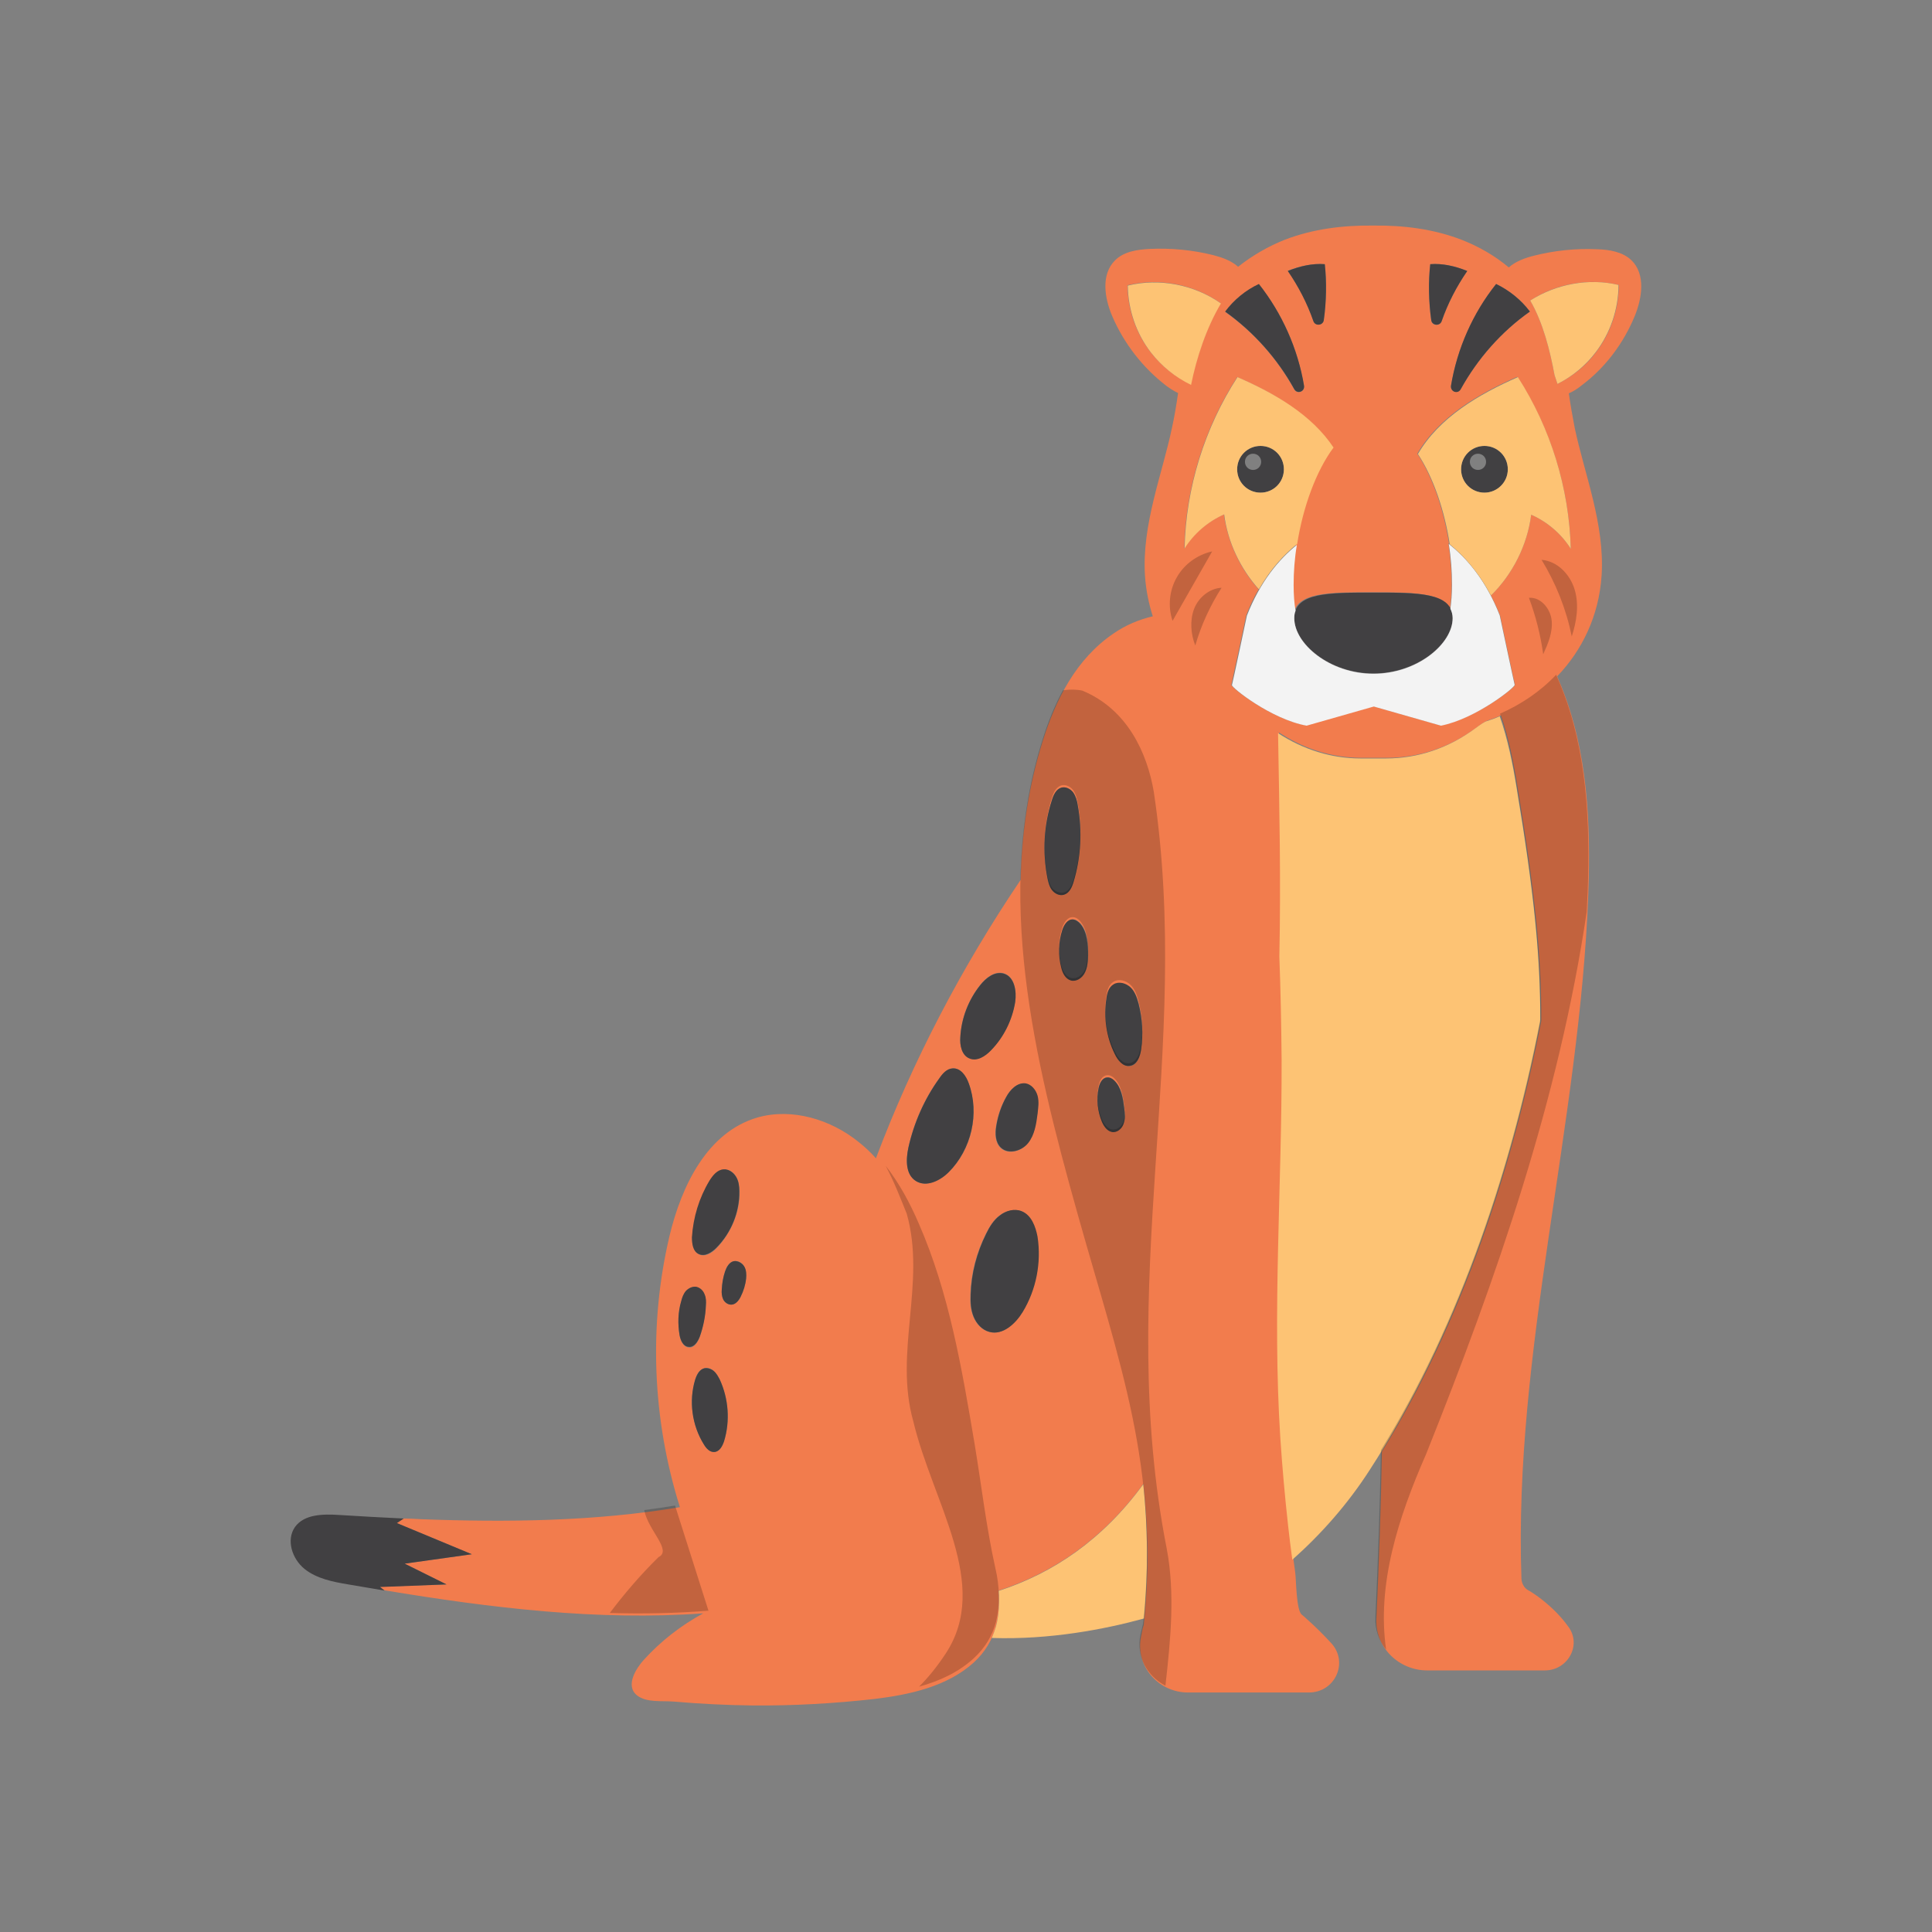 <svg xmlns="http://www.w3.org/2000/svg" xmlns:xlink="http://www.w3.org/1999/xlink" version="1.1" id="svg-edited-version" x="0px" y="0px" viewBox="0 0 595.3 595.3" enable-background="new 0 0 595.3 595.3" xml:space="preserve" class="injected-svg" data-src="https://preview.pixlr.com/images/svg/100/1/8fd38efbbe15f09392c73b8d1e0748c5967d15674ef671b0ff69e6bbc371f24e.svg">
<rect x="0" y="0" width="595.3" height="595.3" fill="#808080" stroke="none"/>
<g>
	<path fill="#F27C4D" d="M503.7,97.4c2.3-5.6,3.4-12.9-1-17.2c-2.7-2.6-6.8-3.3-10.6-3.4c-6.6-0.3-13.2,0.4-19.5,2   c-2.8,0.7-5.7,1.8-7.7,3.6c-4.4-3.7-9.4-6.5-14.5-8.5c-8.8-3.4-18.1-4.5-27.3-4.4c-9.2-0.1-18.5,1-27.3,4.4c-5,2-9.9,4.8-14.3,8.3   c-2.1-1.9-5-2.9-7.7-3.6c-6.4-1.6-13-2.2-19.6-1.9c-3.8,0.2-7.9,0.8-10.6,3.5c-4.4,4.3-3.3,11.6-0.9,17.2   c3.6,8.4,9.4,15.9,16.7,21.5c1.1,0.8,2.3,1.6,3.6,2.2c-0.5,3.5-1.1,7.2-1.9,10.8c-3,14.3-9.3,29.7-8.3,45.5   c0.3,4.5,1.2,8.8,2.5,12.8c0-0.1-0.1-0.2-0.1-0.3c-4.3,1-8.5,2.8-12.1,5.3c-11.6,7.9-17.8,20.4-21.8,33.1   c-4.4,14-6.5,28.3-6.8,42.8c-18.1,26.8-33.2,55.6-44.6,85.8c-1.6-1.8-3.4-3.5-5.3-5c-8.5-6.9-20.4-10.6-31.1-7.6   c-15.6,4.5-23.5,21.1-27.2,36.5c-6.5,27.5-5.3,56.6,3.2,83.6c-26.3,4.4-53.2,4.7-80,3.7c-1.7-0.1-3.5-0.2-5.2-0.2   c-1.2,0.8-2.1,1.4-2.1,1.4l23.1,9.6l-20.7,2.9l12.9,6.4l-20.5,0.7l1.4,1.1c32.5,5.4,65.9,9.5,98.3,7.1c-6.8,3.7-13,8.5-18.2,14.2   c-2.4,2.6-6,8.1-2.2,11.1c2.9,2.3,7.8,1.6,11.3,1.9c8.1,0.7,16.2,1.1,24.3,1.2c12.5,0.1,25-0.6,37.5-2c10.8-1.3,22.4-3.8,30.6-11.2   c3.6-3.3,5.8-7.1,6.9-11.3c0.9-3.5,1.1-7.2,0.8-10.9c16.9-5.5,32.1-15.8,44.6-32.9c1.5,13.6,1.8,27.7,0.1,43.6   c-0.2,0.4-0.5,1.7-0.8,3.4c-1.9,8.9,5.1,17.3,14.5,17.3h37.2c8.1,0,12.3-9.3,6.9-15.2c-2.4-2.6-4.9-5.1-7.5-7.4   c-0.5-0.5-1.1-1-1.6-1.4c-1.7-1.4-1.7-10.6-2-12.9c-0.7-4.9-1.3-9.8-1.9-14.7c-1-9-1.8-18-2.4-27c-2.5-39,0.5-77.5,0.4-116.5   c0-10.7-0.3-21.3-0.7-31.9c0.5-22.9,0.1-45.9-0.4-68.8c-0.3-0.2-0.7-0.5-1-0.7c8,5.6,17.1,8.5,26.4,8.5h7.9   c9.8,0,19.3-3.2,27.5-9.3c1.5-1.1,2.7-1.9,3.5-2.2c1.5-0.5,2.9-1,4.3-1.7c-0.1,0-0.2,0.1-0.2,0.1c2.4,7.1,3.9,14.6,5.1,22.1   c5.3,31.9,7.4,52.2,7.3,72.1c-8.8,45.4-24.6,93.1-49.1,132.7c-0.3,17.2-0.9,34.3-1.7,51.5c-0.4,8.7,6.8,15.9,15.7,15.9h36.2   c7.1,0,11.4-7.8,7.3-13.4c-2.2-3.1-4.9-5.8-7.9-8.2c-1.4-1.1-2.9-2.2-4.5-3.1c-1.3-0.7-2-2.1-2.1-3.5   c-2.5-70.1,18-140.5,20.6-211.1c0.8-21.6-0.2-43.8-8.3-63.9c-0.4-1-0.9-2-1.3-3.1l0,0c7.7-8,12.9-18.7,13.7-31.1   c1-15.8-5.3-31.3-8.3-45.5c-0.7-3.6-1.3-7.1-1.8-10.6c1.4-0.6,2.8-1.5,4-2.5C494.5,113.4,500.2,105.9,503.7,97.4z M213.3,381.3   c0.4-6.1,2.3-12.1,5.4-17.4c1-1.7,2.4-3.4,4.4-3.5c1.6-0.1,3.1,0.9,3.8,2.3c0.8,1.3,0.9,2.9,1,4.4c0.1,6.4-2.6,12.8-7.1,17.5   c-1.4,1.5-3.6,2.8-5.4,1.9C213.5,385.6,213.2,383.2,213.3,381.3z M209.4,411.5c-0.6-3.5-0.5-7.1,0.5-10.5c0.3-1.1,0.7-2.3,1.5-3.2   c0.8-0.9,2-1.5,3.2-1.2c1.2,0.2,2,1.2,2.5,2.3c0.4,1.1,0.4,2.2,0.4,3.4c-0.2,3.3-0.8,6.6-1.9,9.7c-0.6,1.6-1.7,3.4-3.4,3.2   C210.5,415,209.7,413.1,209.4,411.5z M223.1,444.1c-0.5,1.5-1.4,3.2-3,3.3c-1.4,0.1-2.5-1.2-3.2-2.3c-3.7-5.9-4.7-13.4-2.7-20   c0.4-1.5,1.2-3.1,2.8-3.5c1.1-0.3,2.2,0.1,3,0.9c0.8,0.7,1.4,1.7,1.8,2.7C224.5,431.1,225,437.9,223.1,444.1z M229.9,393.9   c-0.2,2-0.8,3.9-1.7,5.7c-0.6,1.2-1.6,2.4-2.9,2.4c-1.1,0-2-0.7-2.5-1.7c-0.4-0.9-0.5-2-0.4-3c0.1-1.9,0.4-3.7,1-5.5   c0.4-1.4,1.2-2.8,2.7-3.2c1.3-0.3,2.6,0.5,3.2,1.6C229.9,391.3,230,392.7,229.9,393.9z M315.9,333.9c1.9,0.3,3.2,2,3.7,3.8   c0.5,1.8,0.3,3.7,0,5.6c-0.4,3.2-0.9,6.5-2.9,9c-2,2.5-6.1,3.6-8.4,1.4c-1.7-1.7-1.8-4.4-1.4-6.7c0.5-3.1,1.5-6.1,3-8.8   C311.2,335.8,313.4,333.5,315.9,333.9z M295.9,319.5c0.3-5.8,2.5-11.4,6.1-16c1.8-2.3,4.6-4.4,7.3-3.6c3.3,1,4,5.4,3.5,8.8   c-0.9,5.5-3.5,10.8-7.4,14.8c-1.8,1.9-4.5,3.6-6.8,2.5C296.3,325.1,295.7,322,295.9,319.5z M282.2,363.9c-3.2-2-3.1-6.6-2.3-10.3   c1.7-7.7,4.9-15,9.5-21.3c1-1.4,2.4-3,4.1-3.1c2.4-0.2,4.1,2.3,5,4.6c3.4,9.3,0.9,20.4-6.2,27.4   C289.6,363.8,285.4,365.9,282.2,363.9z M315,404.3c-2.2,3.6-6.1,7.2-10.2,6.1c-2.3-0.6-4-2.5-4.9-4.7c-0.9-2.2-1-4.6-0.9-6.9   c0.2-6.5,1.9-12.9,4.8-18.7c1.1-2.1,2.3-4.2,4.2-5.6c1.9-1.4,4.5-2.1,6.7-1.3c3,1.2,4.3,4.7,4.8,7.9   C320.8,389,319.2,397.4,315,404.3z M324.1,274.2c-0.8-1.1-1.2-2.5-1.4-3.9c-1.5-7.9-1-16.1,1.4-23.7c0.5-1.6,1.3-3.4,2.9-3.9   c1.4-0.4,2.8,0.4,3.7,1.5c0.8,1.1,1.2,2.6,1.4,4c1.4,7.8,0.9,15.9-1.3,23.5c-0.5,1.7-1.3,3.5-3,4   C326.4,276.1,325,275.3,324.1,274.2z M334.3,299.7c-0.8,1.6-2.6,2.8-4.3,2.3c-1.6-0.5-2.5-2.3-2.9-3.9c-1-3.7-0.9-7.8,0.3-11.5   c0.5-1.6,1.6-3.3,3.3-3.3c0.9,0,1.7,0.7,2.3,1.3c2.2,2.6,2.3,6.4,2.3,9.8C335.2,296.2,335.1,298.1,334.3,299.7z M346.2,346.2   c-0.5,1.5-2,2.8-3.6,2.5c-1.5-0.2-2.5-1.7-3.1-3.2c-1.3-3.2-1.7-6.8-1-10.2c0.3-1.5,1.1-3.2,2.6-3.3c0.8-0.1,1.6,0.4,2.2,0.9   c2.3,2.1,2.8,5.4,3.1,8.5C346.6,343,346.8,344.7,346.2,346.2z M351.6,323.4c-0.3,2.2-1.3,4.9-3.5,5.1c-2.1,0.2-3.6-1.8-4.5-3.6   c-2.6-5.3-3.5-11.3-2.6-17.1c0.3-1.7,0.8-3.5,2.2-4.4c1.6-1,3.8-0.4,5.2,0.9c1.4,1.3,2,3.2,2.5,5   C352,313.8,352.3,318.7,351.6,323.4z M471.4,96c-8.8,6.2-16.1,14.5-21.3,23.9c-0.9,1.6-3.3,0.8-3-1.1c1.9-11.4,6.8-22.3,13.9-31.3   C465.1,89.5,468.7,92.4,471.4,96z M440.7,81.4c3.8-0.3,7.7,0.6,11.4,2.1c-3.3,4.8-6,10-7.9,15.5c-0.6,1.6-3,1.4-3.2-0.3   C440.2,92.9,440.1,86.8,440.7,81.4z M408.2,81.4c0.6,5.4,0.5,11.5-0.3,17.2c-0.2,1.7-2.6,2-3.2,0.3c-1.9-5.5-4.6-10.7-7.9-15.5   C400.5,82,404.4,81.1,408.2,81.4z M387.9,87.6c7.2,9,12,19.9,13.9,31.3c0.3,1.8-2.1,2.7-3,1.1c-5.2-9.4-12.5-17.7-21.3-23.9   C380.2,92.4,383.8,89.5,387.9,87.6z M354.6,108.6c-4.6-5.9-7.1-13.2-7.2-20.7c9.8-2.4,20.5-0.3,28.7,5.5c-4.4,7.6-7.5,16.8-9.2,25   C362.1,116.2,357.9,112.8,354.6,108.6z M484,169.1c-2.9-4.6-7.2-8.3-12.2-10.5c-1.2,9.4-5.7,18.3-12.4,24.9c1,1.9,1.9,3.9,2.8,6.1   c0,0,4.4,20.8,4.6,21.4c0.2,0.7-12,10.5-23,12.5l-20.7-5.9l-20.7,5.9c-10.9-2-23.2-11.8-23-12.5c0.2-0.7,4.6-21.4,4.6-21.4   c1.1-2.9,2.4-5.6,3.8-8c-5.7-6.4-9.5-14.5-10.7-23.1c-5,2.2-9.3,5.9-12.2,10.5c0.4-18.7,6.2-37.2,16.3-52.8   c11.3,4.9,22.7,11.6,29.5,21.6c-5.3,7.1-9.4,18.2-11.2,29.7c-0.1,0.1-0.1,0.1-0.2,0.2c-0.6,4.1-1,8.3-1,12.3c0,3.1,0.2,5.7,0.6,8   c2-5.6,12-5.5,24.1-5.5c11.6,0,21.2,0,23.8,4.9l0,0c0.3-2.1,0.5-4.6,0.5-7.4c0-4.1-0.4-8.4-1-12.6c0.1,0.1,0.2,0.1,0.2,0.2   c0,0,0,0,0,0c-1.6-10.5-5.1-20.7-9.8-27.8c6.5-11.2,18.7-18.4,30.8-23.7C477.8,131.9,483.5,150.4,484,169.1z M479.9,118.3   c-0.3-0.9-0.6-1.8-0.9-2.7c-1.4-7.5-3.5-16.1-7.5-23c7.9-5.2,18.1-7,27.3-4.8c0,7.4-2.5,14.8-7,20.7   C488.7,112.7,484.5,116,479.9,118.3z" originalFill="#F27C4D"/>
	<path fill="#414042" d="M117.1,489l1.4,1.1c-3.7-0.6-7.5-1.3-11.2-1.9c-4.8-0.8-9.8-1.8-13.5-4.8c-3.8-3.1-5.7-8.9-2.9-12.9   c2.9-4,8.7-4,13.6-3.7c6.6,0.4,13.2,0.8,19.9,1.1c-1.2,0.8-2.1,1.4-2.1,1.4l23.1,9.6l-20.7,2.9l12.9,6.4L117.1,489z M215.3,386.4   c1.9,0.9,4-0.5,5.4-1.9c4.6-4.6,7.2-11,7.1-17.5c0-1.5-0.2-3.1-1-4.4c-0.8-1.3-2.2-2.4-3.8-2.3c-2,0.1-3.4,1.9-4.4,3.5   c-3.2,5.3-5,11.3-5.4,17.4C213.2,383.2,213.5,385.6,215.3,386.4z M215.6,411.9c1.1-3.1,1.8-6.4,1.9-9.7c0.1-1.1,0.1-2.3-0.4-3.4   c-0.4-1.1-1.3-2-2.5-2.3c-1.2-0.2-2.4,0.4-3.2,1.2c-0.8,0.9-1.2,2-1.5,3.2c-1,3.4-1.1,7-0.5,10.5c0.3,1.6,1.1,3.5,2.8,3.6   C213.9,415.2,215,413.4,215.6,411.9z M226.1,388.6c-1.4,0.3-2.2,1.8-2.7,3.2c-0.6,1.8-0.9,3.6-1,5.5c-0.1,1,0,2.1,0.4,3   c0.4,0.9,1.4,1.7,2.5,1.7c1.3,0,2.3-1.2,2.9-2.4c0.9-1.8,1.5-3.7,1.7-5.7c0.1-1.2,0.1-2.6-0.6-3.7   C228.7,389.2,227.3,388.4,226.1,388.6z M220,422.5c-0.8-0.7-2-1.1-3-0.9c-1.5,0.4-2.3,2-2.8,3.5c-2,6.6-1,14.1,2.7,20   c0.7,1.2,1.8,2.4,3.2,2.3c1.6-0.1,2.5-1.8,3-3.3c1.9-6.2,1.4-13.1-1.3-19C221.3,424.2,220.8,423.2,220,422.5z M327.8,275.7   c1.7-0.5,2.5-2.3,3-4c2.3-7.6,2.7-15.7,1.3-23.5c-0.2-1.4-0.6-2.8-1.4-4c-0.8-1.1-2.3-1.9-3.7-1.5c-1.6,0.5-2.4,2.2-2.9,3.9   c-2.4,7.6-2.9,15.9-1.4,23.7c0.3,1.4,0.6,2.8,1.4,3.9C325,275.3,326.4,276.1,327.8,275.7z M330.6,283.3c-1.7-0.1-2.8,1.7-3.3,3.3   c-1.2,3.7-1.3,7.7-0.3,11.5c0.4,1.7,1.3,3.4,2.9,3.9c1.7,0.5,3.5-0.7,4.3-2.3c0.8-1.6,0.8-3.4,0.8-5.2c0-3.4-0.1-7.2-2.3-9.8   C332.3,284,331.5,283.4,330.6,283.3z M343.3,333c-0.6-0.6-1.4-1-2.2-0.9c-1.5,0.1-2.3,1.8-2.6,3.3c-0.7,3.4-0.3,7,1,10.2   c0.6,1.4,1.6,2.9,3.1,3.2c1.6,0.3,3.1-1,3.6-2.5c0.5-1.5,0.4-3.2,0.2-4.7C346,338.4,345.5,335.1,343.3,333z M350.8,309.2   c-0.5-1.8-1.1-3.7-2.5-5c-1.4-1.3-3.6-1.9-5.2-0.9c-1.5,0.9-2,2.7-2.2,4.4c-0.9,5.8,0,11.9,2.6,17.1c0.9,1.9,2.5,3.9,4.5,3.6   c2.2-0.3,3.2-2.9,3.5-5.1C352.3,318.7,352,313.8,350.8,309.2z M298.6,326.1c2.4,1.1,5-0.6,6.8-2.5c3.9-4,6.5-9.3,7.4-14.8   c0.5-3.4-0.2-7.8-3.5-8.8c-2.8-0.8-5.5,1.3-7.3,3.6c-3.6,4.5-5.8,10.2-6.1,16C295.7,322,296.3,325.1,298.6,326.1z M298.5,333.8   c-0.8-2.3-2.5-4.8-5-4.6c-1.8,0.1-3.1,1.6-4.1,3.1c-4.6,6.4-7.8,13.7-9.5,21.3c-0.8,3.7-0.9,8.3,2.3,10.3c3.2,2,7.4,0,10.1-2.7   C299.3,354.2,301.9,343.1,298.5,333.8z M310,338.1c-1.5,2.7-2.5,5.7-3,8.8c-0.4,2.4-0.3,5.1,1.4,6.7c2.3,2.2,6.4,1.1,8.4-1.4   c2-2.5,2.5-5.9,2.9-9c0.2-1.9,0.5-3.8,0-5.6c-0.5-1.8-1.9-3.5-3.7-3.8C313.4,333.5,311.2,335.8,310,338.1z M314.8,373.2   c-2.2-0.9-4.8-0.2-6.7,1.3c-1.9,1.4-3.2,3.5-4.2,5.6c-2.9,5.8-4.6,12.2-4.8,18.7c-0.1,2.3,0,4.7,0.9,6.9s2.6,4.1,4.9,4.7   c4.1,1.1,8-2.5,10.2-6.1c4.2-6.9,5.8-15.2,4.6-23.2C319.1,377.9,317.8,374.4,314.8,373.2z M322.7,270.3c0.3,1.4,0.6,2.8,1.4,3.9   c0.8,1.1,2.3,1.9,3.7,1.5c1.7-0.5,2.5-2.3,3-4c2.3-7.6,2.7-15.7,1.3-23.5c-0.2-1.4-0.6-2.8-1.4-4c-0.8-1.1-2.3-1.9-3.7-1.5   c-1.6,0.5-2.4,2.2-2.9,3.9C321.6,254.2,321.2,262.4,322.7,270.3z M335.2,294.5c0-3.4-0.1-7.2-2.3-9.8c-0.6-0.7-1.4-1.3-2.3-1.3   c-1.7-0.1-2.8,1.7-3.3,3.3c-1.2,3.7-1.3,7.7-0.3,11.5c0.4,1.7,1.3,3.4,2.9,3.9c1.7,0.5,3.5-0.7,4.3-2.3   C335.1,298.1,335.2,296.2,335.2,294.5z M346.4,341.4c-0.4-3-0.9-6.4-3.1-8.5c-0.6-0.6-1.4-1-2.2-0.9c-1.5,0.1-2.3,1.8-2.6,3.3   c-0.7,3.4-0.3,7,1,10.2c0.6,1.4,1.6,2.9,3.1,3.2c1.6,0.3,3.1-1,3.6-2.5C346.8,344.7,346.6,343,346.4,341.4z M351.6,323.4   c0.7-4.7,0.4-9.6-0.8-14.2c-0.5-1.8-1.1-3.7-2.5-5c-1.4-1.3-3.6-1.9-5.2-0.9c-1.5,0.9-2,2.7-2.2,4.4c-0.9,5.8,0,11.9,2.6,17.1   c0.9,1.9,2.5,3.9,4.5,3.6C350.3,328.2,351.3,325.6,351.6,323.4z M398.8,119.9c0.9,1.6,3.3,0.8,3-1.1c-1.9-11.4-6.8-22.3-13.9-31.3   c-4.1,1.9-7.7,4.9-10.4,8.5C386.3,102.3,393.6,110.5,398.8,119.9z M407.9,98.6c0.8-5.7,0.9-11.8,0.3-17.2   c-3.8-0.3-7.7,0.6-11.4,2.1c3.3,4.8,6,10,7.9,15.5C405.3,100.6,407.7,100.3,407.9,98.6z M450.1,119.9c5.2-9.4,12.5-17.7,21.3-23.9   c-2.7-3.6-6.3-6.5-10.4-8.5c-7.2,9-12,19.9-13.9,31.3C446.8,120.7,449.2,121.6,450.1,119.9z M444.2,99c1.9-5.5,4.6-10.7,7.9-15.5   c-3.7-1.5-7.6-2.4-11.4-2.1c-0.6,5.4-0.5,11.5,0.3,17.2C441.2,100.3,443.6,100.6,444.2,99z M395.6,144.6c0,4-3.2,7.2-7.2,7.2   c-4,0-7.2-3.2-7.2-7.2c0-4,3.2-7.2,7.2-7.2C392.4,137.4,395.6,140.6,395.6,144.6z M388.6,142.3c0-1.4-1.1-2.5-2.5-2.5   c-1.4,0-2.5,1.1-2.5,2.5s1.1,2.5,2.5,2.5C387.5,144.8,388.6,143.7,388.6,142.3z M464.6,144.6c0,4-3.2,7.2-7.2,7.2   c-4,0-7.2-3.2-7.2-7.2c0-4,3.2-7.2,7.2-7.2C461.3,137.4,464.6,140.6,464.6,144.6z M457.9,142.3c0-1.4-1.1-2.5-2.5-2.5   c-1.4,0-2.5,1.1-2.5,2.5s1.1,2.5,2.5,2.5C456.8,144.8,457.9,143.7,457.9,142.3z M423.2,182.6c-13.5,0-24.4-0.1-24.4,7.8   s10.9,17.1,24.4,17.1c13.5,0,24.4-9.2,24.4-17.1S436.7,182.6,423.2,182.6z" originalFill="#414042"/>
	<path fill="#F3F3F3" d="M466.7,211c-0.2-0.7-4.6-21.4-4.6-21.4c-4.2-10.7-10.1-17.6-15.7-22c0.7,4.2,1,8.4,1,12.6   c0,2.8-0.2,5.2-0.5,7.4c0.4,0.8,0.7,1.8,0.7,2.9c0,7.9-10.9,17.1-24.4,17.1c-13.5,0-24.4-9.2-24.4-17.1c0-0.9,0.1-1.6,0.4-2.3   c-0.4-2.3-0.6-4.9-0.6-8c0-4,0.3-8.2,1-12.3c-5.5,4.4-11.3,11.3-15.4,21.8c0,0-4.4,20.8-4.6,21.4c-0.2,0.7,12,10.5,23,12.5   l20.7-5.9l20.7,5.9C454.7,221.5,467,211.7,466.7,211z" originalFill="#F3F3F3"/>
	<path fill="#FDC374" d="M352.5,498.7c-12,3.3-29,6.6-46.9,6c0.5-1.2,0.9-2.3,1.3-3.6c0.9-3.5,1.1-7.2,0.8-10.9   c16.9-5.5,32.1-15.8,44.6-32.9C353.6,470.3,353.9,483.7,352.5,498.7z M376.2,93.5c-8.2-5.8-19-7.9-28.7-5.5   c0.1,7.4,2.6,14.8,7.2,20.7c3.3,4.2,7.5,7.6,12.3,9.9C368.7,110.2,371.7,101.1,376.2,93.5z M471.5,92.6c4,6.9,6.1,15.5,7.5,23   c0.3,0.9,0.6,1.8,0.9,2.7c4.6-2.3,8.7-5.7,11.8-9.8c4.5-5.9,7-13.3,7-20.7C489.6,85.6,479.5,87.5,471.5,92.6z M410.9,137.9   c-5.3,7.1-9.4,18.2-11.2,29.7c-4,3.2-8.2,7.7-11.8,14c-5.7-6.4-9.6-14.5-10.7-23.1c-5,2.2-9.3,5.9-12.2,10.5   c0.4-18.7,6.2-37.2,16.3-52.8C392.8,121.2,404.2,127.8,410.9,137.9z M395.6,144.6c0-4-3.2-7.2-7.2-7.2c-4,0-7.2,3.2-7.2,7.2   c0,4,3.2,7.2,7.2,7.2C392.4,151.8,395.6,148.6,395.6,144.6z M484,169.1c-2.9-4.6-7.2-8.3-12.2-10.5c-1.2,9.4-5.7,18.3-12.4,24.9   c-3.8-7.2-8.3-12.2-12.7-15.8c-1.6-10.5-5.1-20.7-9.8-27.8c6.5-11.2,18.7-18.4,30.8-23.7C477.8,131.9,483.5,150.4,484,169.1z    M464.6,144.6c0-4-3.2-7.2-7.2-7.2c-4,0-7.2,3.2-7.2,7.2c0,4,3.2,7.2,7.2,7.2C461.3,151.8,464.6,148.6,464.6,144.6z M462.1,220.7   c-1.3,0.6-2.7,1.1-4,1.5c-0.7,0.2-2,1.1-3.5,2.2c-8.2,6.1-17.7,9.3-27.5,9.3h-7.9c-8.9,0-17.6-2.7-25.4-7.8   c0.4,22.9,0.9,45.9,0.4,68.8c0.4,10.6,0.6,21.3,0.7,31.9c0.1,39-2.9,77.5-0.4,116.5c0.6,9,1.4,18,2.4,27c0.4,3.5,0.8,7,1.3,10.5   c9-8,17.1-17.2,23.8-27.6c26.4-40.7,43.4-90.7,52.6-138.2c0.1-19.9-2-40.3-7.3-72.1C466.1,235.3,464.6,227.8,462.1,220.7z" originalFill="#FDC374"/>
	<path opacity="0.2" d="M208,463.9l10.3,32.4c-10,0.8-20.2,1-30.4,0.7c4.6-6.1,9.6-11.9,15-17.2c4.3-2.1-3.2-8.2-4.4-14.5   C201.6,464.9,204.8,464.4,208,463.9z M480.8,211c-0.4-1-0.9-2-1.3-3.1c-4.9,5.2-10.9,9.2-17.3,12c2.4,7.1,3.9,14.6,5.1,22.1   c5.3,31.9,7.4,52.2,7.3,72.1c-8.8,45.4-24.6,93.1-49.1,132.7c-0.3,17.2-0.9,34.3-1.7,51.5c-0.2,3.8,1.1,7.2,3.3,10   c-2.9-20.1,3.7-40.6,12.3-60.2c21.7-54.2,41-109.6,49.5-167.1c0.1-2,0.2-4.1,0.3-6.1C490,253.3,489,231.1,480.8,211z M306.7,483.2   c-2.8-12.6-4.3-25.6-6.4-38.3c-3.9-23.1-7.8-46.4-17.2-67.9c-2.7-6.3-6-12.4-10.2-17.8c2.6,4.9,4.6,10.1,6.5,14.8   c6,21.3-4,42.6,2,63.9c6,25.2,24,50.3,10,71.6c-2.5,3.8-5.2,7.2-8.2,10.2c6.2-1.7,12.1-4.4,16.8-8.7c3.6-3.3,5.8-7.1,6.9-11.3   C308.2,494.4,308,488.7,306.7,483.2z M475,172.5c4.4,7.2,7.6,15.2,9.3,23.6c1.5-4.6,2.3-9.7,0.9-14.4   C483.8,177,479.9,172.9,475,172.5z M475.5,201.6c1.5-3.3,3-6.8,2.6-10.5c-0.4-3.6-3.4-7.2-7-6.9   C473.2,189.8,474.7,195.7,475.5,201.6z M361.3,191.3c4.1-7.1,8.1-14.3,12.2-21.4c-4.5,1-8.6,3.9-10.9,8   C360.3,181.9,359.8,186.9,361.3,191.3z M368.3,198.9c1.8-6.3,4.6-12.3,8.1-17.8c-3.8,0.2-7.2,3.1-8.5,6.6S366.9,195.4,368.3,198.9z    M359.1,519.4c-5.6-2.9-9.1-9.1-7.7-15.7c0.4-1.7,0.7-3,0.8-3.4c5.2-47.8-7.2-80-20.2-126.4c-13.4-47.8-25.8-98.8-10.7-146.2   c1.6-5.1,3.6-10.2,6.2-15c2.1-0.3,4.1-0.3,6,0.1c14,5.8,20,19.4,22,31.1c12,79.7-12,151.7,4,233.3   C362.1,490.9,360.7,505.2,359.1,519.4z M327.8,275c1.7-0.5,2.5-2.3,3-4c2.3-7.6,2.7-15.7,1.3-23.5c-0.2-1.4-0.6-2.8-1.4-4   c-0.8-1.1-2.3-1.9-3.7-1.5c-1.6,0.5-2.4,2.2-2.9,3.9c-2.4,7.6-2.9,15.9-1.4,23.7c0.3,1.4,0.6,2.8,1.4,3.9   C325,274.6,326.4,275.3,327.8,275z M332.9,283.9c-0.6-0.7-1.4-1.3-2.3-1.3c-1.7-0.1-2.8,1.7-3.3,3.3c-1.2,3.7-1.3,7.7-0.3,11.5   c0.4,1.7,1.3,3.4,2.9,3.9c1.7,0.5,3.5-0.7,4.3-2.3c0.8-1.6,0.8-3.4,0.8-5.2C335.2,290.3,335.1,286.6,332.9,283.9z M346.4,340.7   c-0.4-3-0.9-6.4-3.1-8.5c-0.6-0.6-1.4-1-2.2-0.9c-1.5,0.1-2.3,1.8-2.6,3.3c-0.7,3.4-0.3,7,1,10.2c0.6,1.4,1.6,2.9,3.1,3.2   c1.6,0.3,3.1-1,3.6-2.5C346.8,343.9,346.6,342.3,346.4,340.7z M350.8,308.4c-0.5-1.8-1.1-3.7-2.5-5c-1.4-1.3-3.6-1.9-5.2-0.9   c-1.5,0.9-2,2.7-2.2,4.4c-0.9,5.8,0,11.9,2.6,17.1c0.9,1.9,2.5,3.9,4.5,3.6c2.2-0.3,3.2-2.9,3.5-5.1   C352.3,317.9,352,313.1,350.8,308.4z" fill="#000000" originalFill="#000000"/>
</g>
</svg>